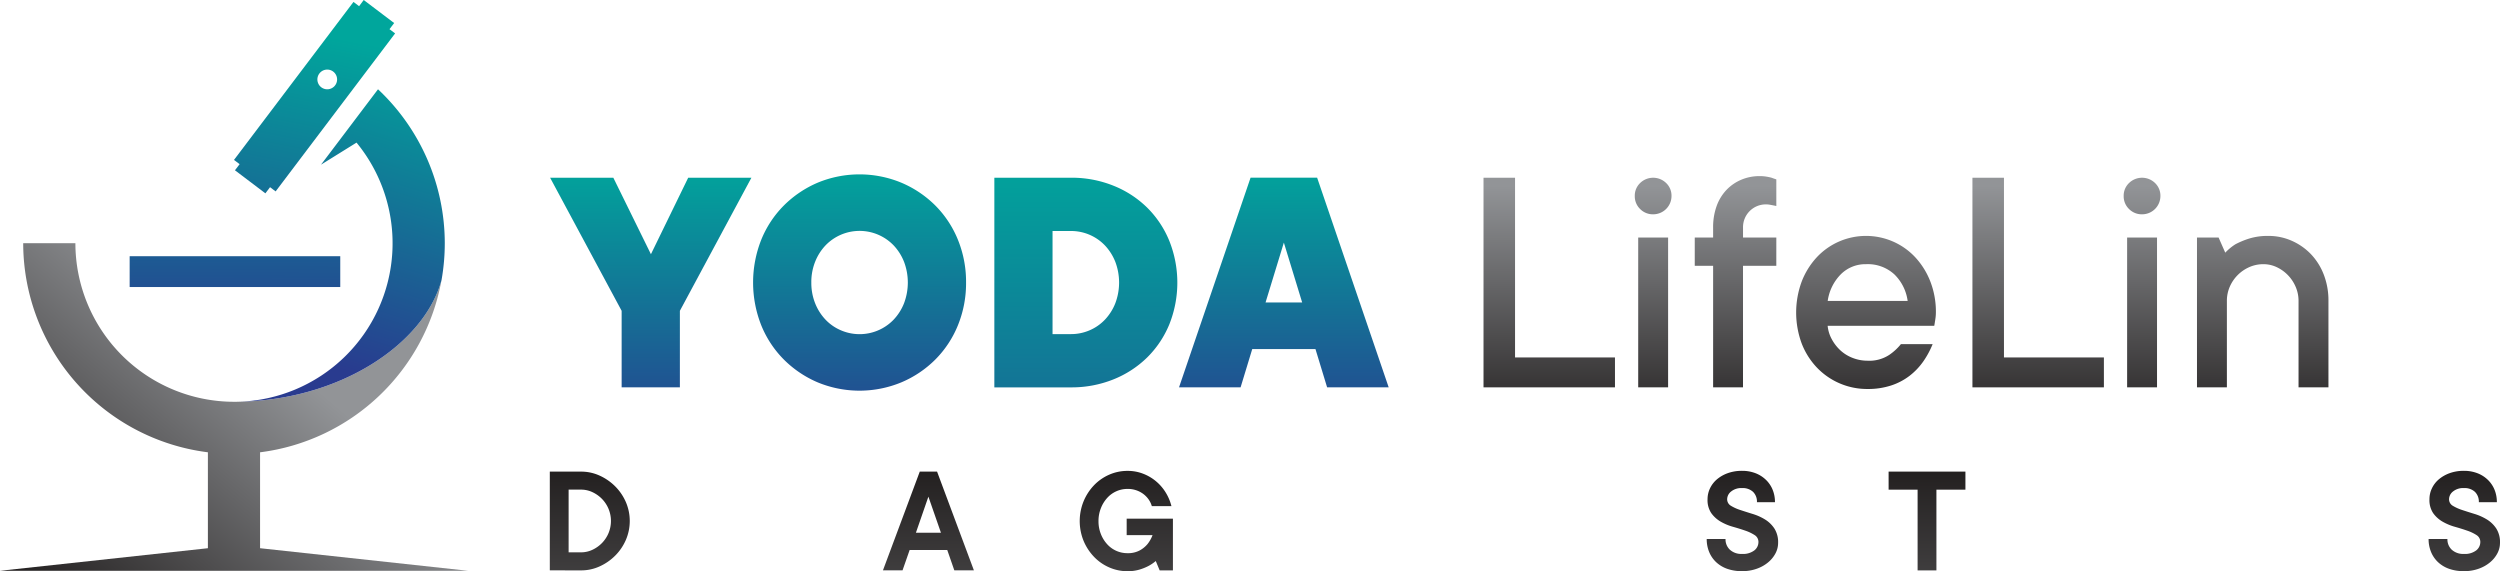 <svg xmlns="http://www.w3.org/2000/svg" xmlns:xlink="http://www.w3.org/1999/xlink" width="307.179" height="70.181" viewBox="0 0 307.179 70.181">
  <defs>
    <linearGradient id="linear-gradient" x1="0.5" y1="-0.069" x2="0.5" y2="1.314" gradientUnits="objectBoundingBox">
      <stop offset="0" stop-color="#00a69c"/>
      <stop offset="1" stop-color="#293b8f"/>
    </linearGradient>
    <linearGradient id="linear-gradient-2" x1="0.5" y1="-0.052" x2="0.5" y2="1.289" xlink:href="#linear-gradient"/>
    <linearGradient id="linear-gradient-5" x1="0.5" y1="0.038" x2="0.5" y2="1.219" gradientUnits="objectBoundingBox">
      <stop offset="0" stop-color="#929497"/>
      <stop offset="1" stop-color="#221f1f"/>
    </linearGradient>
    <linearGradient id="linear-gradient-7" x1="0.5" y1="0.045" x2="0.5" y2="1.218" xlink:href="#linear-gradient-5"/>
    <linearGradient id="linear-gradient-8" x1="0.5" y1="-0.328" x2="0.5" y2="1.29" xlink:href="#linear-gradient-5"/>
    <linearGradient id="linear-gradient-11" x1="0.5" y1="-0.331" x2="0.5" y2="1.304" xlink:href="#linear-gradient-5"/>
    <linearGradient id="linear-gradient-13" x1="0.5" y1="4.054" x2="0.5" y2="-0.052" xlink:href="#linear-gradient-5"/>
    <linearGradient id="linear-gradient-16" x1="0.5" y1="3.998" x2="0.5" y2="-0.043" xlink:href="#linear-gradient-5"/>
    <linearGradient id="linear-gradient-24" x1="0.552" y1="0.181" x2="0.278" y2="1.864" xlink:href="#linear-gradient"/>
    <linearGradient id="linear-gradient-25" x1="0.657" y1="-7.417" x2="0.448" y2="3.136" xlink:href="#linear-gradient"/>
    <linearGradient id="linear-gradient-26" x1="0.643" y1="0.403" x2="-0.023" y2="0.95" xlink:href="#linear-gradient-5"/>
    <linearGradient id="linear-gradient-27" x1="0.688" y1="-0.149" x2="0.475" y2="0.893" xlink:href="#linear-gradient"/>
  </defs>
  <g id="Yoda_Logo_307.18_x_70.18" data-name="Yoda Logo 307.18 x 70.18" transform="translate(-279.364 -371.819)">
    <g id="Group_1" data-name="Group 1" transform="translate(346.956 393.245)">
      <path id="Path_1" data-name="Path 1" d="M599.414,488.723l-8.79-16.354h7.769l4.619,9.4,4.58-9.4h7.768l-8.79,16.354v9.4h-7.156Z" transform="translate(-590.624 -471.959)" fill="url(#linear-gradient)"/>
      <path id="Path_2" data-name="Path 2" d="M731.644,483.771a13.657,13.657,0,0,1-1,5.254,12.746,12.746,0,0,1-2.78,4.212,13.1,13.1,0,0,1-4.171,2.8,13.444,13.444,0,0,1-10.283,0,13.161,13.161,0,0,1-4.151-2.8,12.742,12.742,0,0,1-2.78-4.212,14.272,14.272,0,0,1,0-10.508,12.747,12.747,0,0,1,2.78-4.212,13.225,13.225,0,0,1,4.151-2.8,13.447,13.447,0,0,1,10.283,0,13.163,13.163,0,0,1,4.171,2.8,12.75,12.75,0,0,1,2.78,4.212A13.661,13.661,0,0,1,731.644,483.771Zm-19.012,0a6.754,6.754,0,0,0,.471,2.556,6.242,6.242,0,0,0,1.268,2,5.644,5.644,0,0,0,1.881,1.309,5.8,5.8,0,0,0,6.5-1.309,6.272,6.272,0,0,0,1.268-2,7.2,7.2,0,0,0,0-5.112,6.318,6.318,0,0,0-1.268-2,5.807,5.807,0,0,0-8.382,0,6.288,6.288,0,0,0-1.268,2A6.756,6.756,0,0,0,712.631,483.771Z" transform="translate(-680.535 -470.483)" fill="url(#linear-gradient-2)"/>
      <path id="Path_3" data-name="Path 3" d="M841.987,472.369h9.4a13.752,13.752,0,0,1,5.233.981,12.536,12.536,0,0,1,4.15,2.7,12.253,12.253,0,0,1,2.719,4.09,13.842,13.842,0,0,1,0,10.241,12.292,12.292,0,0,1-2.719,4.068,12.582,12.582,0,0,1-4.15,2.7,13.782,13.782,0,0,1-5.233.981h-9.4Zm9.4,19.216a5.741,5.741,0,0,0,2.311-.47,5.68,5.68,0,0,0,1.88-1.309,6.271,6.271,0,0,0,1.268-2,7.2,7.2,0,0,0,0-5.112,6.315,6.315,0,0,0-1.268-2,5.745,5.745,0,0,0-4.191-1.778h-2.249v12.675Z" transform="translate(-787.402 -471.959)" fill="url(#linear-gradient)"/>
      <path id="Path_4" data-name="Path 4" d="M955.48,493.424l-1.431,4.7h-7.565l8.79-25.759h8.178l8.791,25.759h-7.565l-1.431-4.7Zm3.885-13.083-2.25,7.36h4.5Z" transform="translate(-869.207 -471.959)" fill="url(#linear-gradient)"/>
      <path id="Path_5" data-name="Path 5" d="M1134.922,494.468v3.674H1118.77V472.387h3.874v22.081Z" transform="translate(-1004.08 -471.974)" fill="url(#linear-gradient-5)"/>
      <path id="Path_6" data-name="Path 6" d="M1206.622,476.88a2.191,2.191,0,0,1-1.6-.65,2.168,2.168,0,0,1-.658-1.605,2.144,2.144,0,0,1,.658-1.588,2.289,2.289,0,0,1,3.195,0,2.139,2.139,0,0,1,.66,1.588,2.251,2.251,0,0,1-2.257,2.255Zm1.837,21.262h-3.674V479.734h3.674Z" transform="translate(-1071.088 -471.974)" fill="url(#linear-gradient-5)"/>
      <path id="Path_7" data-name="Path 7" d="M1248.312,482.487h-4.092V497.42h-3.672V482.487h-2.257v-3.474h2.257v-1.219a7.617,7.617,0,0,1,.428-2.643,5.653,5.653,0,0,1,1.2-1.977,5.406,5.406,0,0,1,1.817-1.258,5.67,5.67,0,0,1,2.265-.45,5.065,5.065,0,0,1,.829.061,6.149,6.149,0,0,1,.65.139c.212.08.405.147.577.2v3.274c-.105-.027-.232-.052-.377-.079s-.275-.054-.42-.081a2.632,2.632,0,0,0-.439-.04,2.8,2.8,0,0,0-2.856,2.855v1.219h4.092Z" transform="translate(-1097.646 -471.252)" fill="url(#linear-gradient-7)"/>
      <path id="Path_8" data-name="Path 8" d="M1312.432,518.595a10.749,10.749,0,0,1-1.157,2.137,8.084,8.084,0,0,1-1.678,1.756,7.588,7.588,0,0,1-2.266,1.188,9.069,9.069,0,0,1-2.886.431,8.526,8.526,0,0,1-6.229-2.626,9,9,0,0,1-1.875-2.965,10.983,10.983,0,0,1,0-7.606,9.338,9.338,0,0,1,1.835-2.965,8.275,8.275,0,0,1,2.736-1.947,8.3,8.3,0,0,1,6.669,0,8.262,8.262,0,0,1,2.734,1.947,9.377,9.377,0,0,1,1.837,2.965,10.236,10.236,0,0,1,.678,3.792,5.23,5.23,0,0,1-.04.63c-.027.207-.054.383-.08.529-.027.185-.052.345-.079.479h-13.1a4.262,4.262,0,0,0,.5,1.637,5.282,5.282,0,0,0,1.048,1.367,4.725,4.725,0,0,0,1.508.939,4.988,4.988,0,0,0,1.855.349,4.434,4.434,0,0,0,2.666-.72,6.6,6.6,0,0,0,1.427-1.318Zm-8.187-9.822a4.262,4.262,0,0,0-3.1,1.247,5.8,5.8,0,0,0-1.606,3.265h9.822a5.6,5.6,0,0,0-1.627-3.255A4.817,4.817,0,0,0,1304.245,508.773Z" transform="translate(-1142.557 -497.738)" fill="url(#linear-gradient-8)"/>
      <path id="Path_9" data-name="Path 9" d="M1411.56,494.468v3.674h-16.153V472.387h3.874v22.081Z" transform="translate(-1220.643 -471.974)" fill="url(#linear-gradient-5)"/>
      <path id="Path_10" data-name="Path 10" d="M1483.258,476.88a2.187,2.187,0,0,1-1.6-.65,2.164,2.164,0,0,1-.66-1.605,2.14,2.14,0,0,1,.66-1.588,2.289,2.289,0,0,1,3.195,0,2.143,2.143,0,0,1,.659,1.588,2.249,2.249,0,0,1-2.257,2.255Zm1.838,21.262h-3.674V479.734h3.674Z" transform="translate(-1287.651 -471.974)" fill="url(#linear-gradient-5)"/>
      <path id="Path_11" data-name="Path 11" d="M1531.248,505.3a6.978,6.978,0,0,1,2.866.6,7.385,7.385,0,0,1,2.345,1.636,7.581,7.581,0,0,1,1.577,2.505,8.754,8.754,0,0,1,.58,3.245v10.621h-3.674V513.285a4.331,4.331,0,0,0-.349-1.717,4.7,4.7,0,0,0-2.326-2.427,3.8,3.8,0,0,0-1.638-.369,4.244,4.244,0,0,0-1.756.369,4.657,4.657,0,0,0-2.387,2.415,4.335,4.335,0,0,0-.349,1.728v10.621h-3.674V505.5h2.656l.818,1.858a6.449,6.449,0,0,1,1.258-1.038,10.177,10.177,0,0,1,1.658-.689A7.7,7.7,0,0,1,1531.248,505.3Z" transform="translate(-1320.108 -497.738)" fill="url(#linear-gradient-11)"/>
      <path id="Path_12" data-name="Path 12" d="M1631.454,518.595a10.653,10.653,0,0,1-1.158,2.137,8.1,8.1,0,0,1-1.677,1.756,7.577,7.577,0,0,1-2.267,1.188,9.064,9.064,0,0,1-2.885.431,8.589,8.589,0,0,1-3.435-.689,8.484,8.484,0,0,1-2.793-1.937,8.994,8.994,0,0,1-1.878-2.965,11.017,11.017,0,0,1,0-7.606,9.366,9.366,0,0,1,1.836-2.965,8.26,8.26,0,0,1,2.736-1.947,8.3,8.3,0,0,1,6.669,0,8.251,8.251,0,0,1,2.733,1.947,9.382,9.382,0,0,1,1.839,2.965,10.255,10.255,0,0,1,.678,3.792,5.038,5.038,0,0,1-.039.63c-.026.207-.054.383-.081.529-.027.185-.052.345-.079.479h-13.1a4.241,4.241,0,0,0,.5,1.637,5.285,5.285,0,0,0,1.047,1.367,4.753,4.753,0,0,0,1.509.939,4.991,4.991,0,0,0,1.856.349,4.432,4.432,0,0,0,2.666-.72,6.533,6.533,0,0,0,1.426-1.318Zm-8.186-9.822a4.26,4.26,0,0,0-3.1,1.247,5.78,5.78,0,0,0-1.606,3.265h9.822a5.605,5.605,0,0,0-1.627-3.255A4.821,4.821,0,0,0,1623.269,508.773Z" transform="translate(-1392.303 -497.738)" fill="url(#linear-gradient-8)"/>
    </g>
    <g id="Group_2" data-name="Group 2" transform="translate(346.92 429.673)">
      <path id="Path_13" data-name="Path 13" d="M590.457,650.8V638.669h3.853a5.42,5.42,0,0,1,2.272.492,6.437,6.437,0,0,1,1.907,1.319,6.278,6.278,0,0,1,1.31,1.925,5.882,5.882,0,0,1,0,4.662,6.248,6.248,0,0,1-1.31,1.926,6.445,6.445,0,0,1-1.907,1.319,5.42,5.42,0,0,1-2.272.492Zm3.853-2.214a3.262,3.262,0,0,0,1.378-.309,4.009,4.009,0,0,0,1.174-.829,3.921,3.921,0,0,0,.809-1.222,3.886,3.886,0,0,0,0-2.986,3.93,3.93,0,0,0-.809-1.224,4.01,4.01,0,0,0-1.174-.828,3.258,3.258,0,0,0-1.378-.307h-1.542v7.706Z" transform="translate(-590.457 -638.574)" fill="url(#linear-gradient-13)"/>
      <path id="Path_14" data-name="Path 14" d="M705.861,650.8h-2.312V638.669h2.312Z" transform="translate(-678.99 -638.574)" fill="url(#linear-gradient-13)"/>
      <path id="Path_15" data-name="Path 15" d="M781.358,650.8h-2.407l4.526-12.136H785.6l4.527,12.136h-2.406l-.868-2.5h-4.622Zm4.719-4.623-1.541-4.432L783,646.182Z" transform="translate(-738.018 -638.574)" fill="url(#linear-gradient-13)"/>
      <path id="Path_16" data-name="Path 16" d="M892.583,644.4a4.233,4.233,0,0,0,.289,1.589,4.051,4.051,0,0,0,.771,1.253,3.334,3.334,0,0,0,2.5,1.107,3.027,3.027,0,0,0,1.5-.336,3.31,3.31,0,0,0,.945-.761,4.032,4.032,0,0,0,.635-1.117h-3.178v-2.025h5.683v6.358H900.1l-.481-1.156a4.807,4.807,0,0,1-.945.635,6.188,6.188,0,0,1-1.078.425,5,5,0,0,1-1.445.193,5.554,5.554,0,0,1-2.263-.472,5.781,5.781,0,0,1-1.868-1.31,6.417,6.417,0,0,1-1.272-1.954,6.452,6.452,0,0,1,0-4.846,6.383,6.383,0,0,1,1.272-1.966,5.791,5.791,0,0,1,1.868-1.308,5.53,5.53,0,0,1,2.263-.471,5.2,5.2,0,0,1,1.937.356,5.6,5.6,0,0,1,2.764,2.32,5.9,5.9,0,0,1,.694,1.656h-2.409a2.852,2.852,0,0,0-.365-.78,3,3,0,0,0-.627-.674,3.106,3.106,0,0,0-.877-.48,3.229,3.229,0,0,0-1.117-.183,3.343,3.343,0,0,0-2.5,1.109,4.048,4.048,0,0,0-.771,1.253A4.225,4.225,0,0,0,892.583,644.4Z" transform="translate(-825.165 -638.233)" fill="url(#linear-gradient-16)"/>
      <path id="Path_17" data-name="Path 17" d="M1022.852,638.669V650.8h-2.022l-5.394-7.9v7.9h-2.311V638.669h2.023l5.393,7.9v-7.9Z" transform="translate(-921.34 -638.574)" fill="url(#linear-gradient-13)"/>
      <path id="Path_18" data-name="Path 18" d="M1137.524,644.4a6.2,6.2,0,0,1-.472,2.428,6.467,6.467,0,0,1-1.273,1.954,5.778,5.778,0,0,1-1.867,1.31,5.664,5.664,0,0,1-4.527,0,5.781,5.781,0,0,1-1.869-1.31,6.441,6.441,0,0,1-1.271-1.954,6.444,6.444,0,0,1,0-4.846,6.405,6.405,0,0,1,1.271-1.966,5.792,5.792,0,0,1,1.869-1.308,5.671,5.671,0,0,1,4.527,0,5.788,5.788,0,0,1,1.867,1.308,6.431,6.431,0,0,1,1.273,1.966A6.2,6.2,0,0,1,1137.524,644.4Zm-9.438,0a4.23,4.23,0,0,0,.288,1.589,4.113,4.113,0,0,0,.77,1.253,3.367,3.367,0,0,0,1.127.819,3.389,3.389,0,0,0,3.88-.819,4.1,4.1,0,0,0,.771-1.253,4.485,4.485,0,0,0,0-3.177,4.092,4.092,0,0,0-.771-1.253,3.372,3.372,0,0,0-5.007,0,4.11,4.11,0,0,0-.77,1.253A4.222,4.222,0,0,0,1128.086,644.4Z" transform="translate(-1009.525 -638.233)" fill="url(#linear-gradient-16)"/>
      <path id="Path_19" data-name="Path 19" d="M1245.175,641.718a3.106,3.106,0,0,1,.3-1.33,3.348,3.348,0,0,1,.847-1.107,4.335,4.335,0,0,1,1.329-.761,5.062,5.062,0,0,1,1.765-.288,4.5,4.5,0,0,1,1.646.288,3.826,3.826,0,0,1,1.28.81,3.547,3.547,0,0,1,.829,1.222,3.991,3.991,0,0,1,.289,1.531h-2.215a1.677,1.677,0,0,0-.481-1.271,1.868,1.868,0,0,0-1.348-.462,1.971,1.971,0,0,0-1.348.423,1.225,1.225,0,0,0-.483.925.922.922,0,0,0,.464.828,5.363,5.363,0,0,0,1.156.52q.694.231,1.51.481a6.618,6.618,0,0,1,1.513.674,3.718,3.718,0,0,1,1.154,1.109,3.108,3.108,0,0,1,.463,1.782,2.745,2.745,0,0,1-.317,1.27,3.626,3.626,0,0,1-.9,1.108,4.507,4.507,0,0,1-1.4.788,5.224,5.224,0,0,1-1.82.3,5.33,5.33,0,0,1-1.821-.29,3.843,3.843,0,0,1-1.359-.819,3.589,3.589,0,0,1-.856-1.251,4.116,4.116,0,0,1-.3-1.589h2.312a1.731,1.731,0,0,0,.541,1.319,2.068,2.068,0,0,0,1.483.512,2.284,2.284,0,0,0,1.52-.434,1.3,1.3,0,0,0,.5-1.012.979.979,0,0,0-.463-.866,5.2,5.2,0,0,0-1.156-.55c-.461-.161-.967-.319-1.512-.472a6.518,6.518,0,0,1-1.513-.635,3.706,3.706,0,0,1-1.155-1.05A2.863,2.863,0,0,1,1245.175,641.718Z" transform="translate(-1102.922 -638.233)" fill="url(#linear-gradient-16)"/>
      <path id="Path_20" data-name="Path 20" d="M1347.974,638.669h9.439v2.216h-3.564v9.92h-2.312v-9.92h-3.562Z" transform="translate(-1183.474 -638.574)" fill="url(#linear-gradient-13)"/>
      <path id="Path_21" data-name="Path 21" d="M1460.277,650.8h-2.312V638.669h2.312Z" transform="translate(-1269.579 -638.574)" fill="url(#linear-gradient-13)"/>
      <path id="Path_22" data-name="Path 22" d="M1538.774,644.4a4.252,4.252,0,0,0,.287,1.589,4.1,4.1,0,0,0,.772,1.253,3.356,3.356,0,0,0,1.127.819,3.32,3.32,0,0,0,1.376.288,3.219,3.219,0,0,0,1.118-.184,3.368,3.368,0,0,0,.9-.479,3,3,0,0,0,.655-.675,3.636,3.636,0,0,0,.413-.779h2.408a5.849,5.849,0,0,1-.693,1.655,5.535,5.535,0,0,1-1.185,1.377,5.781,5.781,0,0,1-1.618.945,5.464,5.464,0,0,1-1.995.356,5.553,5.553,0,0,1-2.263-.472,5.766,5.766,0,0,1-1.868-1.31,6.464,6.464,0,0,1-1.271-1.954,6.444,6.444,0,0,1,0-4.846,6.429,6.429,0,0,1,1.271-1.966,5.777,5.777,0,0,1,1.868-1.308,5.529,5.529,0,0,1,2.263-.471,5.2,5.2,0,0,1,1.937.356,5.592,5.592,0,0,1,2.764,2.32,5.837,5.837,0,0,1,.693,1.656h-2.407a2.85,2.85,0,0,0-.366-.78,2.963,2.963,0,0,0-.626-.674,3.135,3.135,0,0,0-.877-.48,3.226,3.226,0,0,0-1.118-.183,3.348,3.348,0,0,0-2.5,1.109,4.092,4.092,0,0,0-.772,1.253A4.244,4.244,0,0,0,1538.774,644.4Z" transform="translate(-1331.03 -638.233)" fill="url(#linear-gradient-16)"/>
      <path id="Path_23" data-name="Path 23" d="M1653.651,641.718a3.084,3.084,0,0,1,.3-1.33,3.285,3.285,0,0,1,.846-1.107,4.33,4.33,0,0,1,1.33-.761,5.045,5.045,0,0,1,1.763-.288,4.481,4.481,0,0,1,1.644.288,3.8,3.8,0,0,1,1.283.81,3.552,3.552,0,0,1,.829,1.222,4.02,4.02,0,0,1,.288,1.531h-2.215a1.676,1.676,0,0,0-.482-1.271,1.866,1.866,0,0,0-1.347-.462,1.976,1.976,0,0,0-1.351.423,1.226,1.226,0,0,0-.48.925.923.923,0,0,0,.461.828,5.492,5.492,0,0,0,1.157.52q.694.231,1.512.481a6.627,6.627,0,0,1,1.511.674,3.727,3.727,0,0,1,1.156,1.109,3.12,3.12,0,0,1,.462,1.782,2.758,2.758,0,0,1-.317,1.27,3.655,3.655,0,0,1-.9,1.108,4.515,4.515,0,0,1-1.4.788,5.214,5.214,0,0,1-1.819.3,5.333,5.333,0,0,1-1.821-.29,3.848,3.848,0,0,1-1.359-.819,3.593,3.593,0,0,1-.856-1.251,4.1,4.1,0,0,1-.3-1.589h2.312a1.735,1.735,0,0,0,.538,1.319,2.075,2.075,0,0,0,1.485.512,2.279,2.279,0,0,0,1.519-.434,1.307,1.307,0,0,0,.5-1.012.982.982,0,0,0-.463-.866,5.123,5.123,0,0,0-1.155-.55c-.463-.161-.967-.319-1.513-.472a6.585,6.585,0,0,1-1.513-.635,3.691,3.691,0,0,1-1.155-1.05A2.872,2.872,0,0,1,1653.651,641.718Z" transform="translate(-1422.696 -638.233)" fill="url(#linear-gradient-16)"/>
    </g>
    <g id="Group_3" data-name="Group 3" transform="translate(279.364 371.819)">
      <path id="Path_24" data-name="Path 24" d="M430.869,375.405l.572-.754-3.74-2.832-.567.76-.691-.523-14.681,19.413.691.523-.573.75,3.74,2.832.572-.755.686.518,14.681-19.413Zm-7.652,7.386a1.211,1.211,0,1,1,1.214-1.213A1.213,1.213,0,0,1,423.217,382.791Z" transform="translate(-383.011 -371.819)" fill="url(#linear-gradient-24)"/>
      <rect id="Rectangle_1" data-name="Rectangle 1" width="25.877" height="3.787" transform="translate(15.931 31.481)" fill="url(#linear-gradient-25)"/>
      <path id="Path_25" data-name="Path 25" d="M304.908,546.9V535.114a25.929,25.929,0,0,1-22.693-25.693h6.413a19.509,19.509,0,0,0,19.487,19.487c.168,0,.335,0,.5-.005,12.511-.177,22.856-7.089,24.993-14.928a25.957,25.957,0,0,1-22.289,21.14V546.9l25.545,2.773h-57.5Z" transform="translate(-279.364 -479.54)" fill="url(#linear-gradient-26)"/>
      <path id="Path_26" data-name="Path 26" d="M439.473,441.253a26.028,26.028,0,0,1-.4,4.538c0,.005-.005.01-.005.015-2.136,7.839-12.481,14.751-24.993,14.928a19.479,19.479,0,0,0,14.554-31.84l-4.366,2.713,3.108-4.109,1.979-2.62,1.919-2.536A25.972,25.972,0,0,1,439.473,441.253Z" transform="translate(-384.822 -411.372)" fill="url(#linear-gradient-27)"/>
    </g>
  </g>
</svg>
